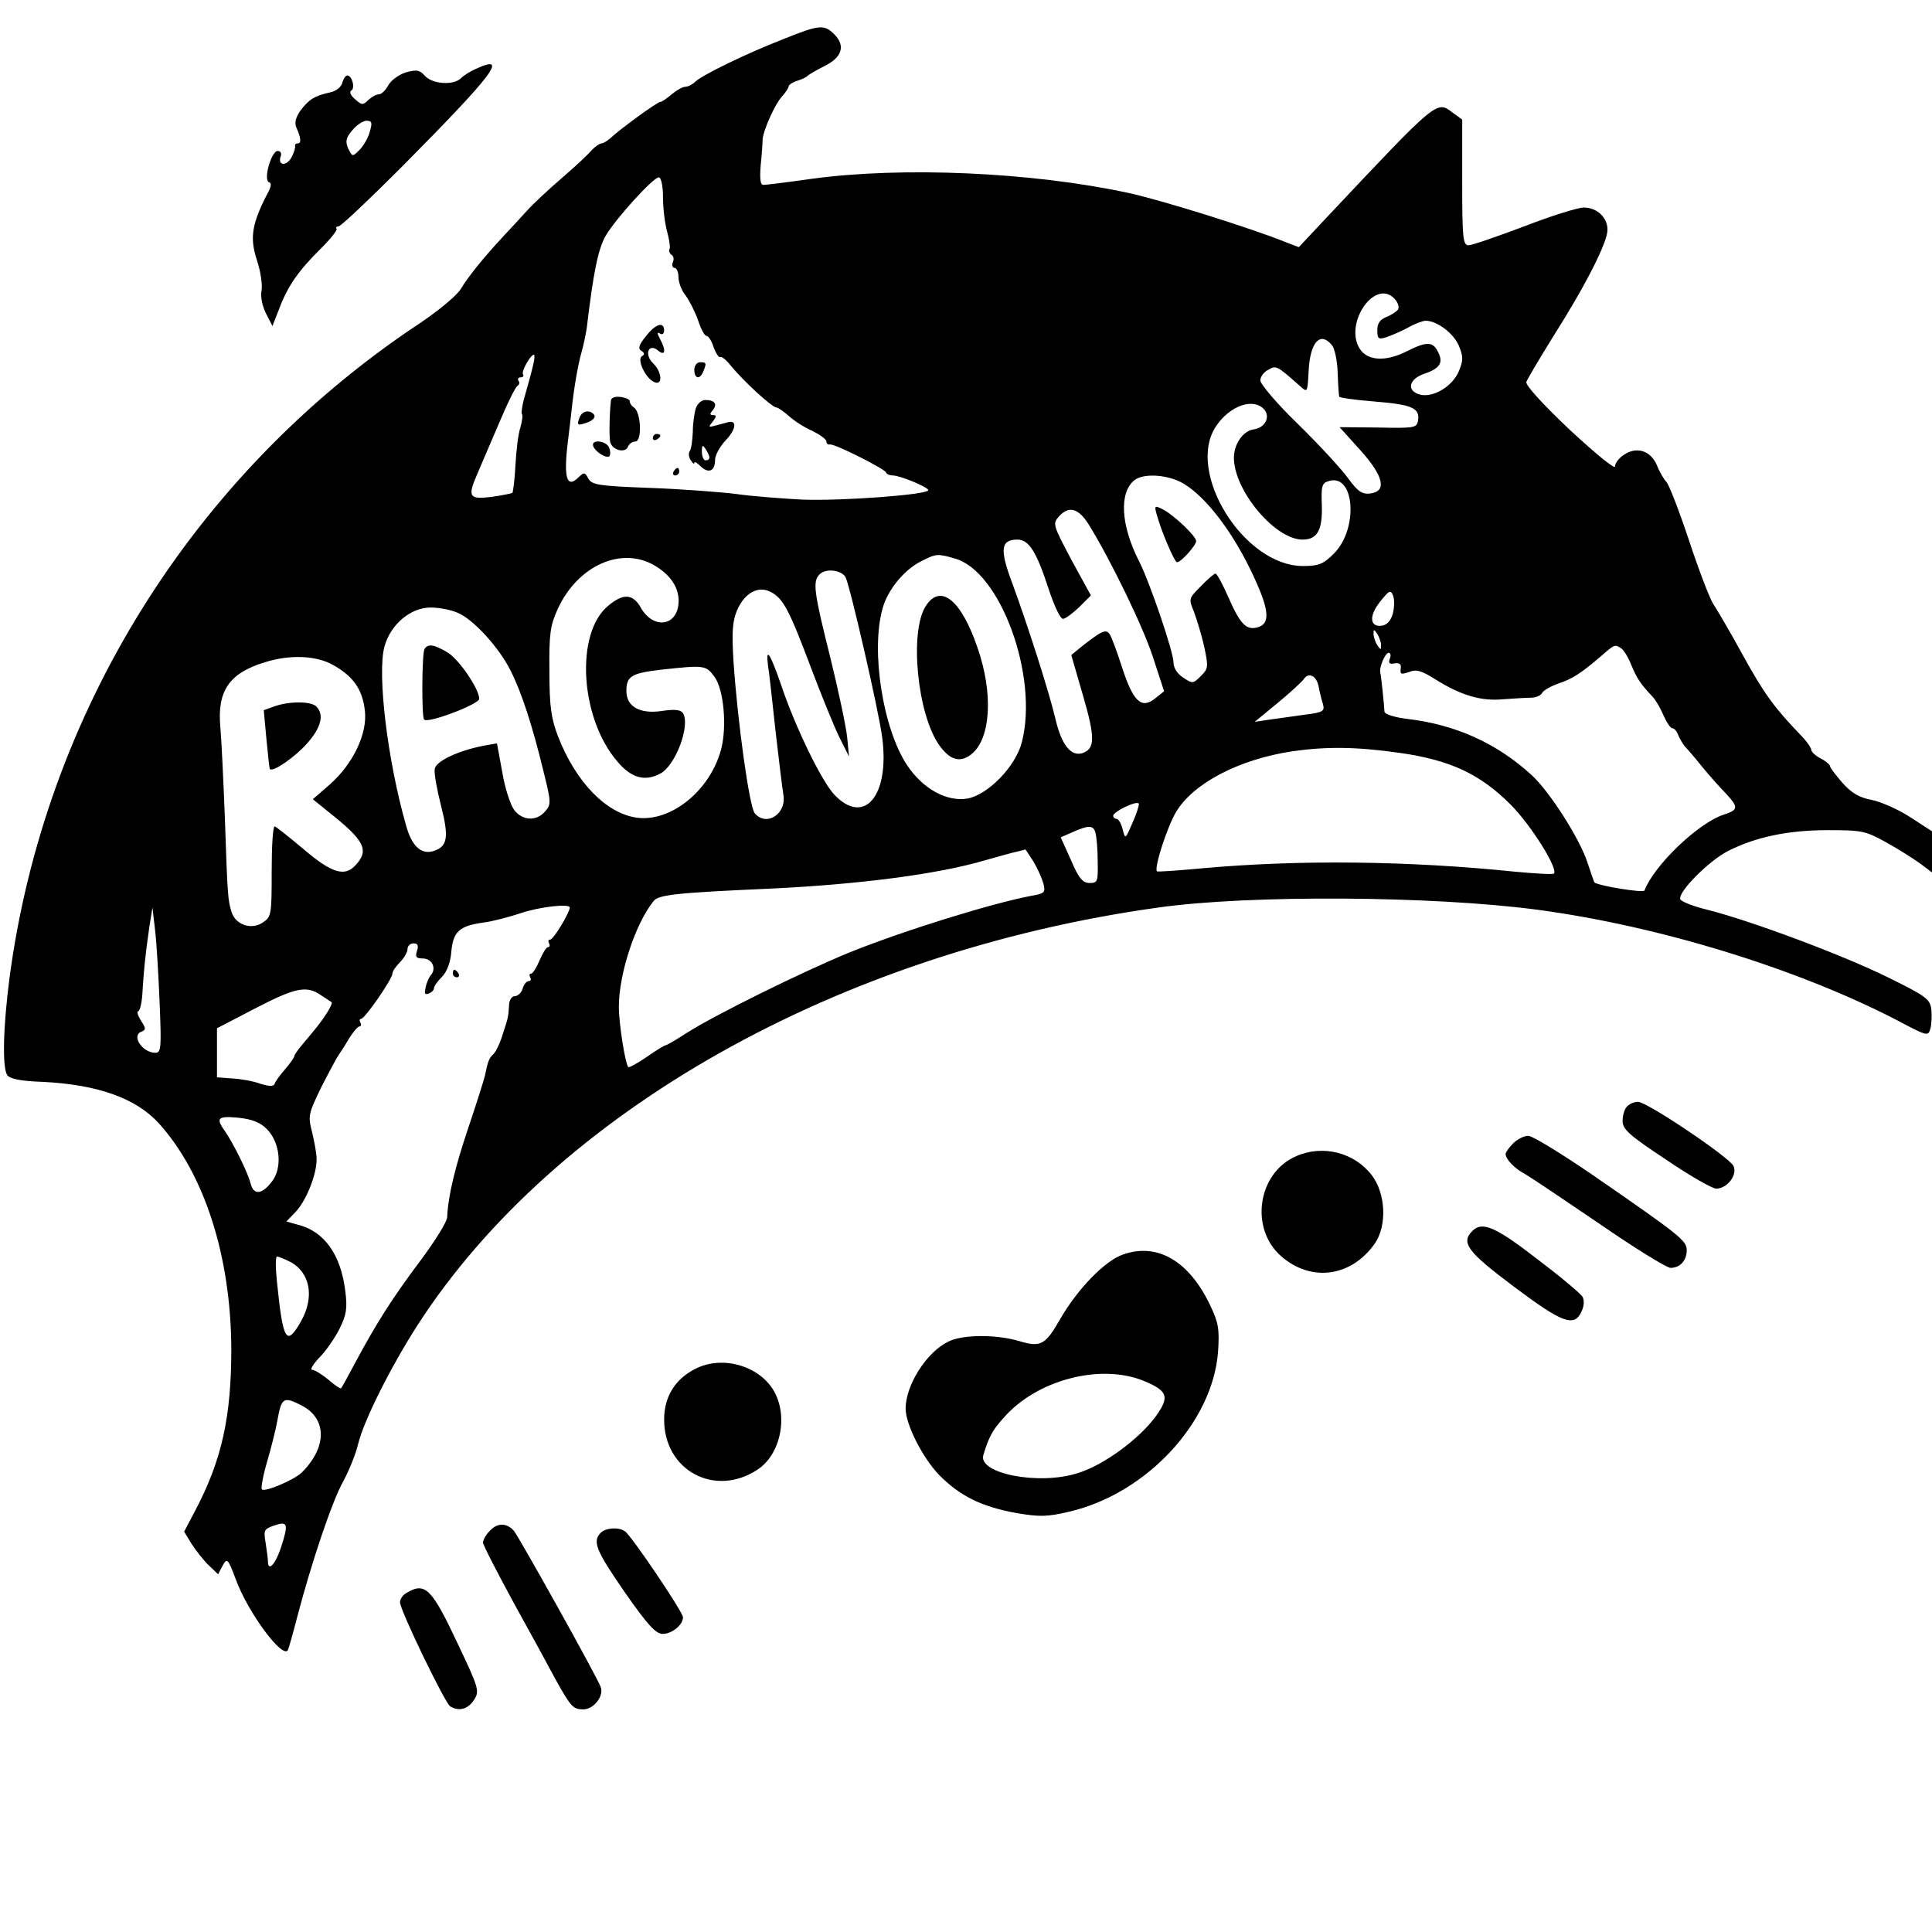 <?xml version="1.0" standalone="no"?>
<!DOCTYPE svg PUBLIC "-//W3C//DTD SVG 20010904//EN"
 "http://www.w3.org/TR/2001/REC-SVG-20010904/DTD/svg10.dtd">
<svg version="1.0" xmlns="http://www.w3.org/2000/svg"
 width="512pt" height="512pt" viewBox="0 0 512 512"
 preserveAspectRatio="xMidYMid meet">
<g transform="translate(0,512) scale(0.1,-0.1)"
fill="#000000" stroke="none">
<path d="M2075 5016 c-95 -37 -215 -95 -233 -113 -7 -7 -19 -13 -26 -13 -7 0
-23 -9 -36 -20 -13 -11 -26 -20 -30 -20 -8 0 -108 -73 -131 -95 -9 -8 -20 -15
-25 -15 -5 0 -16 -8 -25 -17 -8 -10 -43 -43 -78 -73 -35 -30 -78 -70 -95 -89
-17 -19 -45 -49 -61 -66 -53 -57 -95 -109 -114 -141 -11 -18 -63 -61 -118 -97
-592 -396 -985 -1027 -1078 -1730 -17 -132 -19 -235 -6 -256 7 -10 35 -16 93
-18 146 -7 248 -43 309 -110 121 -134 191 -353 192 -598 0 -179 -25 -294 -95
-427 l-30 -57 20 -33 c12 -18 32 -44 46 -57 l24 -23 12 23 c12 21 14 19 35
-37 33 -89 124 -211 138 -187 2 4 14 46 26 93 37 140 91 302 121 355 15 28 33
72 39 98 15 62 86 204 158 316 365 565 1115 988 1963 1106 241 34 727 31 1005
-6 321 -43 686 -155 951 -292 83 -44 84 -44 90 -22 3 12 4 36 2 51 -3 26 -15
35 -115 84 -117 58 -360 149 -478 179 -38 9 -70 22 -72 28 -7 19 77 103 127
128 73 37 159 55 264 55 90 0 100 -2 154 -32 31 -17 72 -43 90 -56 l32 -24 0
54 0 55 -57 37 c-32 21 -78 41 -102 46 -33 6 -54 18 -78 45 -18 21 -33 40 -33
44 0 4 -11 14 -25 21 -14 7 -25 18 -25 23 0 5 -13 24 -30 41 -68 71 -94 106
-152 211 -33 61 -69 121 -78 135 -9 14 -38 89 -64 168 -26 78 -53 148 -60 155
-6 6 -18 26 -25 44 -16 38 -53 51 -87 28 -13 -8 -24 -22 -24 -31 0 -9 -53 35
-120 97 -75 71 -118 119 -115 127 3 8 35 62 71 120 87 137 144 250 144 283 0
33 -28 59 -63 59 -15 0 -86 -22 -158 -50 -72 -27 -138 -50 -147 -50 -15 0 -17
18 -17 166 l0 167 -26 19 c-42 32 -40 33 -331 -276 l-76 -81 -34 13 c-94 38
-334 113 -419 131 -256 55 -598 70 -839 37 -63 -9 -120 -16 -127 -16 -8 0 -10
16 -7 53 3 28 5 59 5 67 1 23 32 93 51 114 10 11 18 23 18 27 0 4 10 11 23 15
12 4 24 9 27 13 3 3 23 15 45 26 47 23 56 54 26 84 -27 27 -39 26 -136 -13z
m-318 -418 c0 -29 5 -71 11 -92 6 -22 9 -43 6 -47 -2 -4 0 -10 5 -14 6 -3 8
-12 4 -20 -3 -8 -1 -15 5 -15 5 0 10 -11 10 -24 0 -14 8 -36 19 -49 10 -14 25
-43 33 -66 7 -22 17 -41 22 -41 5 0 14 -13 19 -30 6 -16 14 -28 17 -26 4 2 16
-7 27 -21 34 -42 111 -113 123 -113 4 0 18 -10 32 -22 14 -13 42 -31 63 -40
20 -10 37 -22 37 -28 0 -5 4 -9 9 -8 10 4 145 -64 149 -74 2 -5 10 -8 18 -8
19 0 94 -31 94 -39 0 -12 -229 -29 -334 -25 -56 3 -135 9 -176 15 -41 5 -144
13 -228 16 -135 5 -154 8 -163 25 -9 17 -11 17 -26 3 -31 -31 -40 -1 -28 95 4
30 8 69 10 85 6 57 17 120 26 151 5 17 11 46 14 65 18 151 30 208 50 244 27
46 126 155 141 155 6 0 11 -23 11 -52z m1948 -298 c-4 -6 -18 -15 -31 -20 -17
-7 -24 -17 -24 -35 0 -23 3 -25 23 -19 12 4 38 15 57 25 19 11 41 19 48 19 30
0 74 -33 88 -66 12 -29 12 -39 0 -68 -17 -40 -67 -70 -102 -62 -38 10 -31 42
12 56 41 14 50 30 34 59 -13 26 -30 26 -80 1 -56 -29 -105 -27 -126 5 -43 65
37 186 90 135 10 -10 15 -23 11 -30z m-175 -95 c7 -8 14 -41 15 -73 1 -31 3
-60 4 -63 0 -3 42 -9 93 -13 99 -8 121 -17 116 -50 -3 -20 -9 -21 -106 -19
l-102 1 55 -61 c63 -70 71 -110 25 -115 -21 -2 -32 6 -57 40 -17 24 -76 88
-132 143 -56 54 -101 107 -101 117 0 9 9 22 21 28 21 12 22 12 84 -43 20 -18
20 -18 23 40 4 77 31 106 62 68z m-2116 -47 c-6 -26 -6 -27 -23 -87 -7 -23
-10 -45 -8 -48 3 -2 1 -19 -4 -36 -6 -18 -11 -63 -13 -100 -2 -37 -6 -70 -8
-73 -3 -2 -28 -7 -57 -11 -58 -7 -62 1 -37 59 8 18 33 78 57 133 23 55 46 102
51 103 4 2 6 8 2 13 -3 5 0 9 6 9 6 0 9 4 6 8 -5 8 20 52 29 52 2 0 2 -10 -1
-22z m1937 -124 c16 -20 1 -48 -29 -52 -28 -4 -52 -39 -52 -75 0 -87 109 -217
182 -217 39 0 53 25 51 91 -2 50 0 59 18 64 69 22 80 -126 14 -192 -28 -28
-40 -33 -82 -33 -157 0 -312 250 -230 371 37 55 100 76 128 43z m-225 -190
c58 -28 131 -118 186 -230 53 -109 57 -147 19 -157 -29 -7 -45 10 -76 81 -15
34 -30 62 -34 62 -3 0 -21 -15 -39 -34 -32 -32 -32 -33 -18 -67 7 -19 20 -60
27 -92 12 -55 11 -59 -9 -79 -20 -20 -22 -20 -46 -4 -16 10 -26 26 -26 40 0
28 -63 213 -91 268 -49 96 -54 183 -12 216 23 17 78 15 119 -4z m-242 -112
c58 -93 146 -274 172 -355 l29 -89 -24 -19 c-36 -29 -58 -8 -87 81 -13 41 -28
81 -33 89 -10 15 -21 10 -79 -36 l-23 -19 31 -107 c33 -113 32 -142 -2 -153
-30 -9 -55 22 -71 91 -17 72 -74 250 -115 361 -33 88 -30 114 14 114 31 0 51
-32 84 -134 14 -42 30 -76 37 -76 6 0 25 14 43 31 l31 31 -52 95 c-48 91 -50
95 -33 114 26 29 51 23 78 -19z m-354 -92 c121 -33 223 -312 178 -487 -16 -63
-88 -138 -143 -149 -55 -10 -119 25 -161 88 -64 96 -97 303 -65 416 14 50 58
103 103 125 39 20 43 20 88 7z m-793 -20 c43 -26 65 -62 61 -101 -6 -60 -68
-66 -100 -9 -21 37 -47 38 -87 4 -87 -73 -74 -297 25 -412 37 -44 73 -54 114
-32 40 21 80 127 60 160 -6 9 -21 11 -55 6 -59 -9 -95 11 -95 53 0 39 14 47
90 56 117 13 121 12 143 -18 25 -33 34 -132 18 -193 -29 -109 -133 -193 -223
-181 -81 11 -162 94 -209 215 -18 47 -23 78 -23 172 -1 100 2 122 22 166 53
116 171 168 259 114z m504 -30 c12 -24 89 -359 97 -425 20 -153 -47 -234 -126
-152 -34 35 -105 181 -142 292 -28 81 -41 103 -35 54 3 -19 12 -97 20 -174 9
-77 18 -154 21 -171 9 -51 -45 -86 -76 -49 -14 17 -45 239 -56 400 -5 80 -3
108 9 137 20 47 57 67 90 49 33 -17 49 -49 106 -200 27 -72 61 -155 75 -184
l26 -52 -5 52 c-3 28 -23 123 -45 212 -43 172 -47 200 -28 219 17 17 59 11 69
-8z m1450 -97 c-5 -17 -15 -29 -28 -31 -33 -5 -36 25 -6 63 25 31 28 33 35 16
4 -11 3 -32 -1 -48z m-2478 3 c41 -17 109 -91 140 -153 29 -57 58 -146 87
-266 21 -84 21 -89 4 -108 -23 -26 -59 -24 -81 4 -10 13 -25 58 -32 101 l-14
76 -34 -6 c-68 -13 -128 -41 -131 -62 -2 -11 6 -55 17 -98 21 -83 17 -107 -19
-119 -33 -11 -59 12 -74 68 -49 171 -77 402 -57 474 16 58 69 103 122 103 22
0 54 -6 72 -14z m2447 -86 c0 -13 -1 -13 -10 0 -5 8 -10 22 -10 30 0 13 1 13
10 0 5 -8 10 -22 10 -30z m636 -8 c7 -4 19 -24 27 -44 15 -36 24 -50 58 -86 8
-9 21 -32 28 -49 8 -18 18 -33 23 -33 5 0 12 -8 15 -17 4 -10 12 -23 17 -30 6
-6 27 -30 46 -54 19 -23 47 -55 63 -71 35 -38 34 -44 -5 -57 -68 -22 -185
-135 -210 -201 -3 -7 -126 13 -133 22 -1 2 -10 27 -19 55 -21 62 -99 185 -147
229 -92 84 -201 134 -331 149 -32 4 -58 12 -59 19 -1 20 -9 96 -11 103 -4 14
13 53 22 53 5 0 7 -7 3 -16 -4 -11 -1 -15 13 -12 13 2 18 -2 16 -14 -2 -15 1
-16 22 -9 19 8 33 4 71 -20 67 -42 121 -58 180 -52 28 2 60 4 72 4 12 0 26 5
30 13 4 7 24 18 44 25 36 12 58 26 113 73 34 30 36 31 52 20z m-3412 -45 c53
-30 77 -65 83 -121 7 -60 -31 -140 -93 -195 l-45 -39 42 -34 c95 -75 108 -101
72 -140 -29 -33 -64 -22 -139 42 -38 32 -72 59 -76 60 -5 0 -8 -54 -8 -120 0
-115 -1 -120 -24 -135 -30 -20 -71 -6 -82 27 -10 32 -11 40 -18 248 -4 102 -9
210 -12 242 -9 97 23 144 118 173 67 21 137 18 182 -8z m2610 -54 c3 -16 8
-37 12 -49 5 -19 0 -22 -48 -28 -29 -4 -71 -10 -93 -13 l-40 -6 62 51 c34 28
64 56 68 62 12 19 33 10 39 -17z m214 -178 c136 -19 216 -57 297 -139 54 -55
125 -169 113 -181 -2 -3 -49 0 -104 5 -281 29 -573 32 -827 9 -65 -6 -120 -10
-121 -8 -8 9 27 117 50 156 45 77 168 141 309 162 91 13 170 12 283 -4z m-707
-186 c-19 -44 -19 -44 -26 -16 -4 15 -11 27 -16 27 -5 0 -9 4 -9 8 0 11 64 42
68 32 1 -4 -6 -27 -17 -51z m-98 -26 c3 -10 6 -44 6 -75 1 -54 0 -58 -21 -58
-19 0 -29 12 -50 61 l-27 60 32 14 c43 19 55 18 60 -2z m-165 -75 c11 -18 23
-45 27 -59 6 -24 4 -27 -32 -33 -105 -20 -338 -92 -484 -151 -124 -51 -351
-163 -427 -211 -29 -19 -55 -34 -58 -34 -3 0 -26 -14 -50 -31 -25 -17 -47 -29
-49 -27 -8 9 -25 115 -25 160 0 86 43 219 92 280 13 17 61 22 308 33 234 11
445 38 570 75 36 10 74 21 85 23 11 3 21 5 22 6 1 0 10 -14 21 -31z m-1228
-123 c0 -13 -43 -85 -52 -85 -5 0 -6 -4 -3 -10 3 -5 2 -10 -3 -10 -4 0 -14
-16 -22 -35 -8 -19 -18 -35 -22 -35 -5 0 -6 -4 -3 -10 3 -5 2 -10 -4 -10 -5 0
-13 -9 -16 -20 -3 -11 -13 -20 -21 -20 -8 0 -15 -11 -15 -25 -2 -31 -2 -31
-18 -80 -7 -22 -18 -45 -25 -50 -10 -10 -13 -17 -21 -56 -2 -9 -21 -70 -43
-135 -36 -107 -54 -180 -57 -240 0 -11 -32 -63 -71 -115 -75 -100 -116 -165
-172 -269 -19 -36 -36 -67 -38 -69 -2 -2 -17 8 -34 23 -17 14 -37 26 -43 26
-6 0 3 15 20 33 17 17 41 52 53 76 18 37 21 53 15 100 -12 97 -56 159 -128
176 l-28 8 25 26 c28 30 56 100 55 140 0 14 -6 46 -12 71 -11 43 -10 48 25
120 21 41 42 80 46 85 4 6 17 25 27 43 11 17 23 32 28 32 4 0 5 5 2 10 -3 6
-2 10 2 10 10 0 83 106 83 120 0 6 9 19 20 30 11 11 20 27 20 35 0 8 7 15 16
15 11 0 14 -6 9 -20 -5 -16 -2 -20 15 -20 24 0 37 -24 23 -43 -6 -6 -13 -22
-15 -34 -4 -16 -2 -20 8 -16 8 3 14 9 14 14 0 5 9 18 21 30 13 13 23 38 25 67
5 53 21 68 84 77 25 3 70 15 100 25 50 17 130 26 130 15z m-1087 -252 c5 -120
4 -133 -11 -133 -35 0 -65 46 -37 56 12 5 12 9 -2 30 -8 13 -11 24 -7 24 5 0
11 26 12 58 4 61 7 89 18 167 l8 50 7 -60 c4 -33 9 -120 12 -192z m427 20 c14
-9 27 -18 29 -19 2 -2 -4 -15 -13 -29 -16 -25 -26 -37 -68 -87 -10 -12 -18
-24 -18 -27 0 -3 -11 -19 -24 -34 -14 -16 -27 -34 -28 -39 -3 -8 -15 -7 -38 0
-19 7 -53 13 -75 14 l-40 3 0 65 0 65 100 52 c108 56 137 62 175 36z m-143
-355 c36 -36 42 -104 13 -140 -26 -34 -48 -36 -56 -4 -7 28 -44 103 -67 137
-26 36 -21 42 34 37 37 -4 58 -12 76 -30z m62 -352 c53 -28 65 -93 29 -157
-39 -69 -48 -54 -64 104 -4 37 -4 67 0 67 4 0 19 -6 35 -14z m31 -381 c67 -35
67 -111 -1 -178 -20 -19 -97 -52 -105 -44 -3 3 3 36 14 74 11 37 23 86 27 108
11 62 16 65 65 40z m-55 -375 c-15 -46 -35 -67 -35 -37 0 6 -3 28 -6 48 -6 34
-4 37 22 46 37 13 39 5 19 -57z"/>
<path d="M1711 4228 c-18 -22 -21 -32 -11 -38 8 -5 9 -10 1 -14 -14 -9 11 -61
34 -69 22 -9 19 28 -4 50 -25 24 -12 55 13 34 19 -16 22 0 5 31 -8 15 -8 19 0
14 6 -4 11 0 11 8 0 25 -23 18 -49 -16z"/>
<path d="M1840 4140 c0 -24 15 -27 24 -4 9 22 8 24 -9 24 -8 0 -15 -9 -15 -20z"/>
<path d="M1619 4058 c-4 -36 -5 -95 -2 -109 5 -22 40 -31 47 -13 3 8 12 14 20
14 18 0 15 78 -4 90 -6 4 -11 11 -11 16 1 5 -10 10 -24 12 -15 2 -26 -2 -26
-10z"/>
<path d="M1844 4038 c-4 -13 -8 -41 -8 -63 -1 -22 -4 -45 -8 -50 -4 -6 -3 -17
3 -25 5 -8 9 -11 9 -7 0 5 7 1 16 -8 21 -21 39 -14 39 16 0 13 13 36 28 52 28
29 31 55 6 48 -8 -2 -23 -6 -34 -9 -18 -5 -18 -4 -6 11 10 13 10 17 1 17 -9 0
-10 3 -1 13 13 16 5 27 -20 27 -10 0 -21 -10 -25 -22z m36 -130 c0 -5 -4 -8
-10 -8 -5 0 -10 10 -10 23 0 18 2 19 10 7 5 -8 10 -18 10 -22z"/>
<path d="M1536 4014 c-8 -22 -6 -23 22 -13 13 5 20 13 17 19 -10 15 -32 12
-39 -6z"/>
<path d="M1730 3959 c0 -5 5 -7 10 -4 6 3 10 8 10 11 0 2 -4 4 -10 4 -5 0 -10
-5 -10 -11z"/>
<path d="M1572 3938 c5 -15 35 -34 43 -27 3 4 3 14 -1 23 -7 18 -48 23 -42 4z"/>
<path d="M1785 3870 c-3 -5 -1 -10 4 -10 6 0 11 5 11 10 0 6 -2 10 -4 10 -3 0
-8 -4 -11 -10z"/>
<path d="M3065 3758 c13 -48 48 -128 54 -128 11 0 51 45 51 56 0 13 -58 68
-88 84 -22 11 -23 10 -17 -12z"/>
<path d="M2454 3515 c-45 -68 -23 -290 36 -371 28 -39 55 -46 84 -23 52 41 59
162 16 284 -43 125 -97 169 -136 110z"/>
<path d="M1125 3400 c-7 -12 -8 -180 -1 -187 10 -11 146 41 146 55 0 26 -53
104 -84 123 -35 21 -52 24 -61 9z"/>
<path d="M727 3248 l-28 -10 7 -76 c4 -43 8 -78 9 -80 8 -9 66 31 98 67 38 42
47 77 25 99 -14 14 -72 14 -111 0z"/>
<path d="M1200 2540 c0 -5 5 -10 11 -10 5 0 7 5 4 10 -3 6 -8 10 -11 10 -2 0
-4 -4 -4 -10z"/>
<path d="M1260 4937 c-14 -6 -31 -17 -38 -24 -20 -20 -76 -16 -96 6 -14 16
-22 17 -51 9 -18 -6 -39 -21 -46 -34 -7 -13 -18 -24 -25 -24 -7 0 -19 -7 -28
-15 -14 -14 -17 -14 -35 2 -12 10 -16 20 -10 23 11 7 2 40 -11 40 -4 0 -10 -9
-13 -20 -3 -11 -17 -22 -33 -25 -40 -9 -55 -18 -77 -47 -13 -18 -17 -33 -12
-45 13 -29 14 -43 4 -43 -5 0 -8 -3 -7 -7 1 -5 -3 -18 -10 -31 -14 -24 -37
-20 -28 4 3 8 -1 14 -8 14 -17 0 -39 -77 -23 -83 6 -2 6 -9 0 -22 -46 -87 -52
-124 -32 -185 10 -30 15 -66 12 -81 -3 -15 2 -40 12 -60 l17 -33 18 46 c22 59
51 101 111 160 26 26 44 49 41 52 -3 3 0 6 5 6 6 0 80 70 165 155 247 249 289
304 198 262z m-280 -166 c-4 -16 -17 -38 -27 -48 -19 -19 -19 -19 -30 3 -8 18
-7 28 10 48 11 14 29 26 38 26 15 0 16 -5 9 -29z"/>
<path d="M4312 2188 c-7 -7 -12 -24 -12 -38 0 -23 17 -38 115 -103 63 -43 123
-77 133 -77 29 0 57 36 46 60 -11 23 -229 170 -253 170 -10 0 -22 -5 -29 -12z"/>
<path d="M4010 2090 c-11 -11 -20 -24 -20 -28 0 -14 24 -39 51 -53 14 -8 102
-67 196 -131 94 -65 180 -118 190 -118 25 0 43 19 43 47 0 25 -17 39 -252 201
-82 56 -157 102 -168 102 -11 0 -29 -9 -40 -20z"/>
<path d="M3435 2056 c-102 -44 -124 -191 -40 -265 79 -69 185 -56 248 33 33
47 30 133 -8 182 -46 60 -130 81 -200 50z"/>
<path d="M3902 1858 c-31 -31 -14 -55 109 -147 129 -97 161 -109 180 -67 7 14
8 30 3 39 -5 9 -59 54 -121 101 -110 85 -145 100 -171 74z"/>
<path d="M2975 1795 c-48 -17 -120 -92 -165 -170 -40 -70 -52 -76 -109 -59
-61 18 -151 18 -189 -2 -57 -28 -112 -115 -112 -177 0 -42 45 -130 88 -175 56
-57 113 -85 207 -102 60 -10 80 -10 139 4 205 48 380 237 394 424 4 60 1 77
-21 123 -56 118 -141 167 -232 134z m55 -334 c65 -27 70 -42 34 -93 -44 -61
-139 -131 -208 -152 -103 -33 -265 -1 -250 48 15 49 24 66 55 100 87 99 254
143 369 97z"/>
<path d="M1840 1491 c-52 -27 -80 -74 -80 -133 0 -135 134 -207 247 -133 63
41 83 145 42 212 -41 66 -139 92 -209 54z"/>
<path d="M1297 1062 c-10 -10 -17 -24 -17 -30 0 -6 37 -78 81 -159 45 -81 95
-173 111 -203 41 -74 47 -80 74 -80 27 0 55 35 46 59 -10 28 -215 395 -230
414 -19 22 -45 22 -65 -1z"/>
<path d="M1592 1058 c-23 -23 -12 -48 64 -158 60 -86 82 -110 100 -110 25 0
54 24 54 44 0 14 -137 217 -154 228 -17 12 -51 9 -64 -4z"/>
<path d="M1078 899 c-10 -5 -18 -17 -18 -25 0 -21 119 -267 133 -276 23 -14
47 -8 63 17 15 23 14 29 -42 147 -70 149 -87 166 -136 137z"/>
</g>
</svg>
